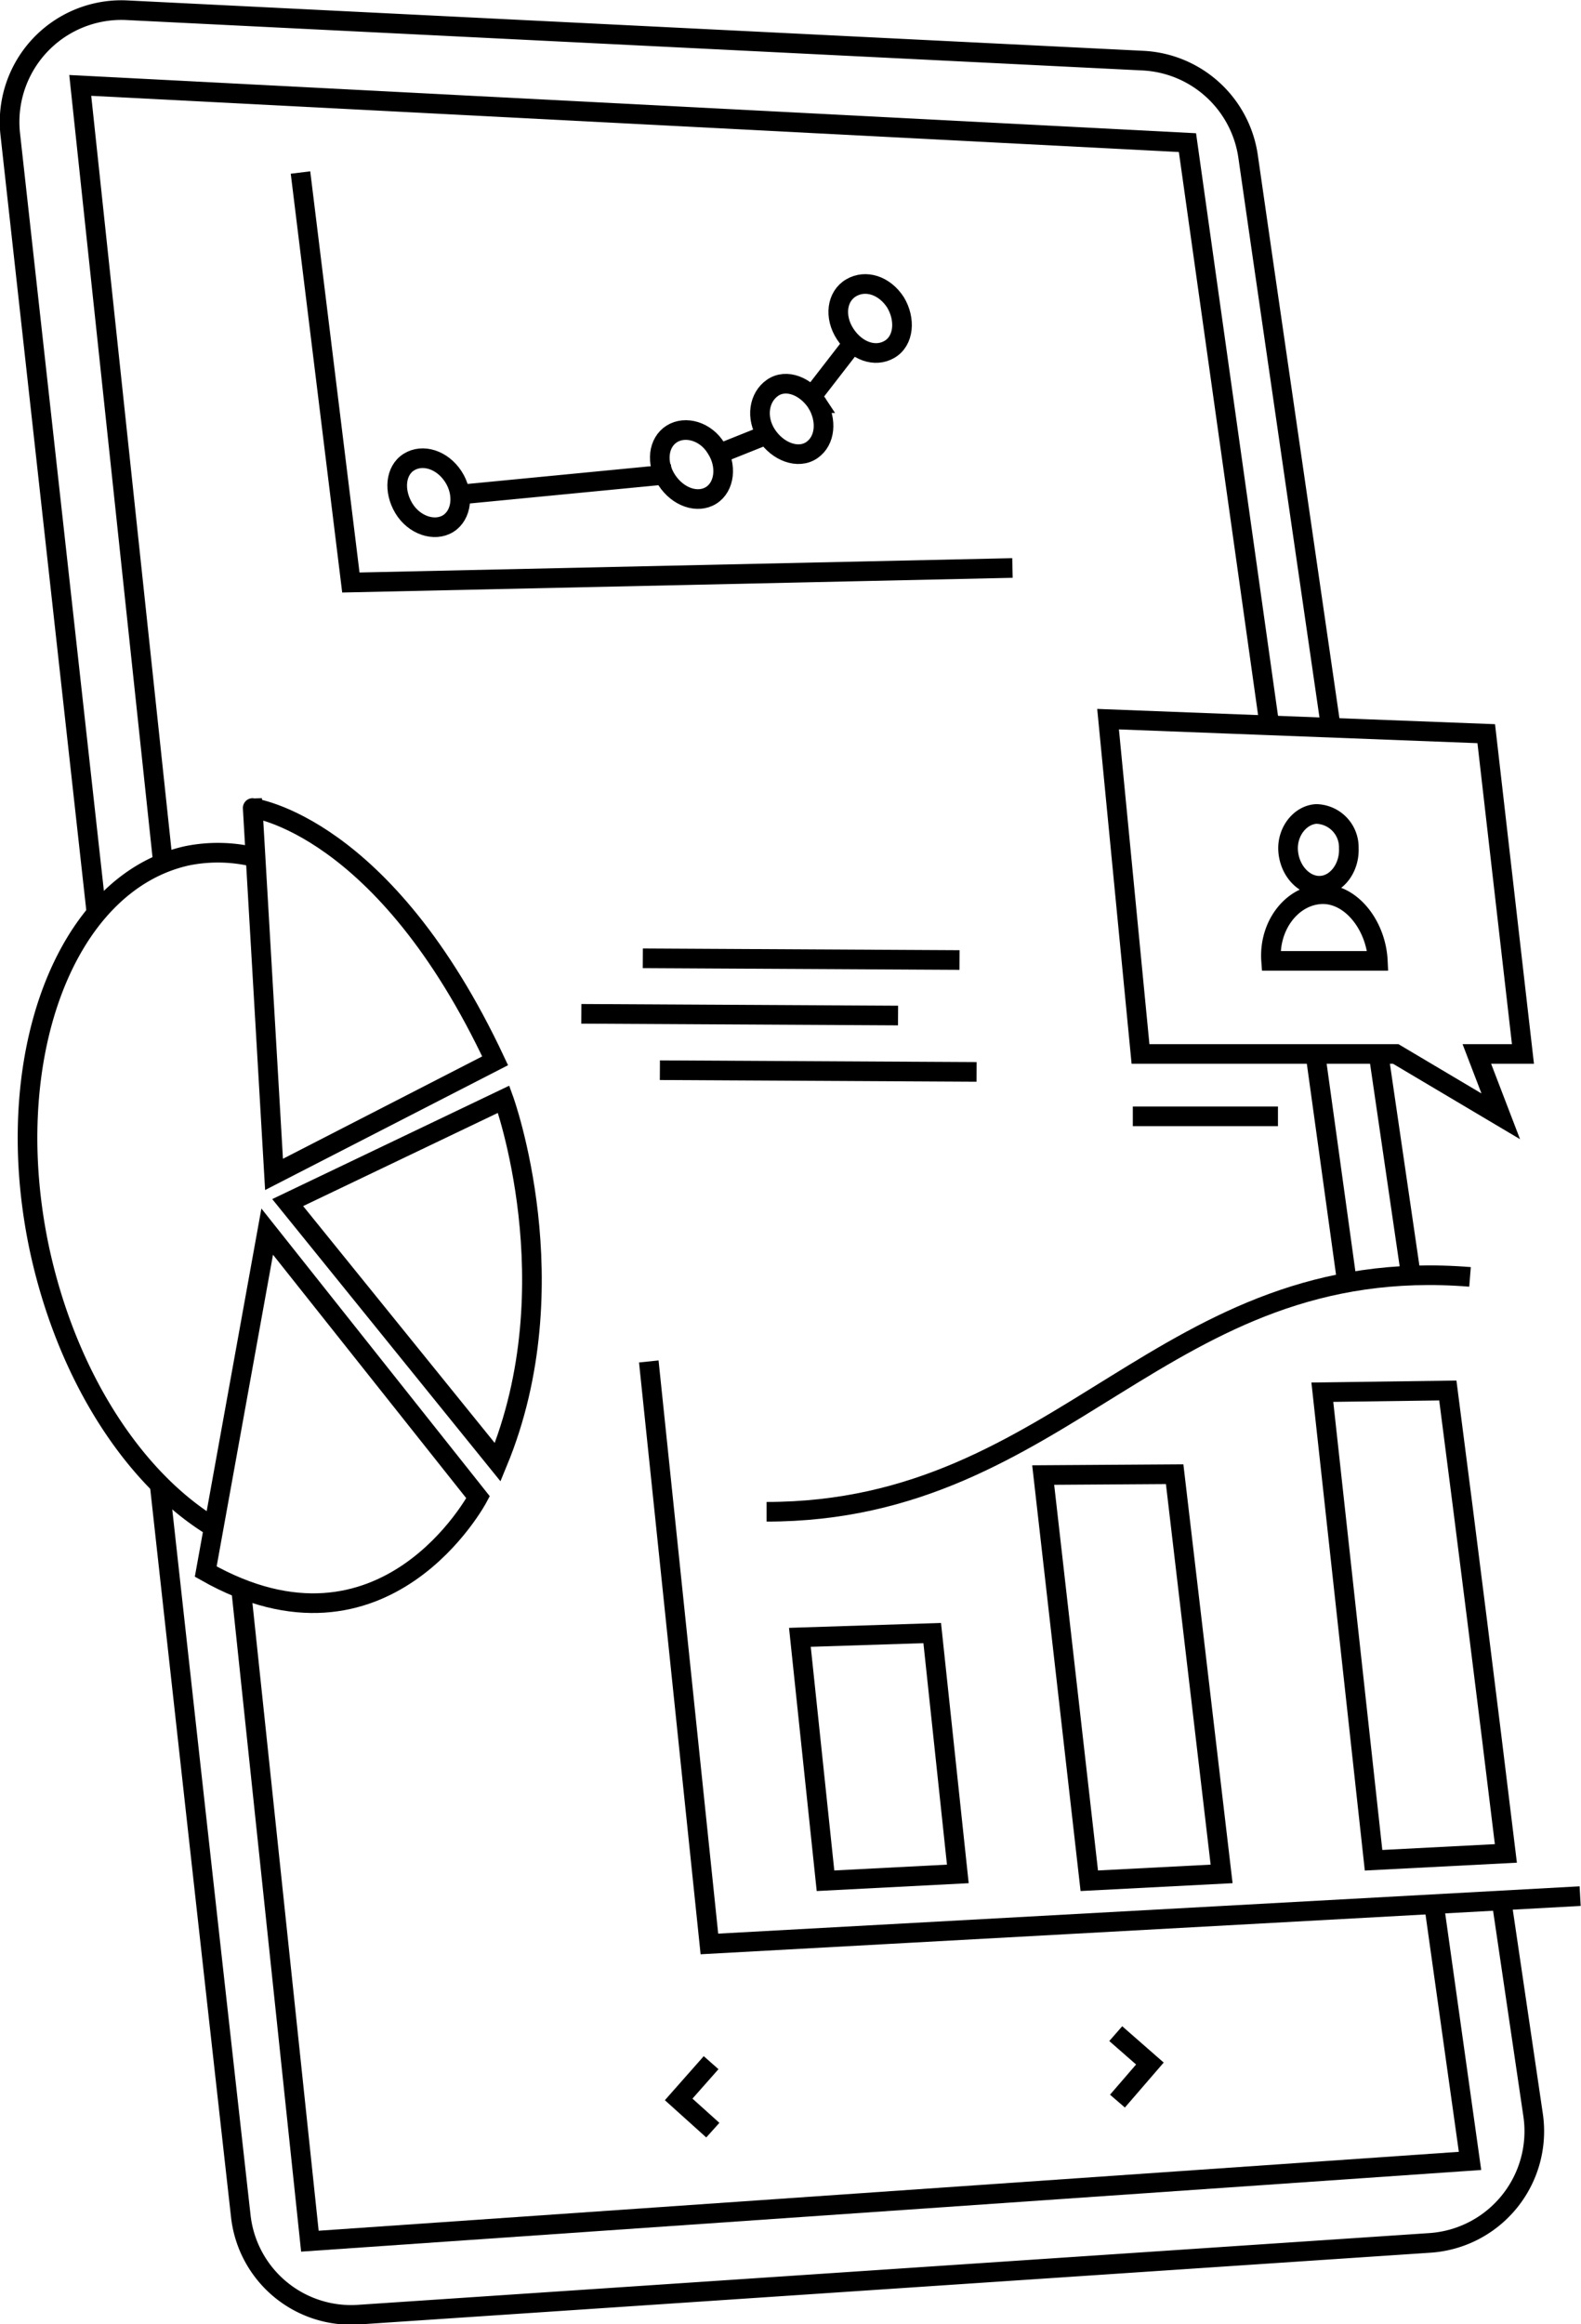 <svg xmlns="http://www.w3.org/2000/svg" viewBox="0 0 185.2 272.1" id="marketing"><g fill="none" stroke="#000" stroke-width="2.3"><path d="M175.9 222.6l3.7 25.1a13.1 13.1 0 01-12.1 14.9L42 271a13 13 0 01-13.8-11.6q-4.8-42.9-9.5-85.6m142.8-50.3l3.8 26m-154-42.6L1.2 15.7A13.1 13.1 0 0114.9 1.2l119 5.9a13.1 13.1 0 0112.3 11.2l1.6 11.1 8.1 55.8"/><path d="M168 223.1l4.2 29.9-135.9 9.4-8-75.8m125.8-63.1l3.6 26M19.1 101.1L9.4 10l129.7 6.7 9.6 68.2"/><path d="M83.3 241.5l-3.8 4.3 4 3.6m47.4-3.4l3.8-4.4-4-3.5"/><path d="M76 159.4l7.1 68.2 102-5.6"/><path d="M89.8 177c35.1 0 46.3-30.4 82.4-27.5m-78.5 42.2l3 28.5 15.5-.8-3-28.2z"/><path d="M122.2 172.7l5.4 47.5 15.5-.8-5.5-46.8z"/><path d="M154.9 163l14.7-.2q3.5 27 6.8 54.2l-15.5.8z"/><path d="M25 178.8c-9.1-5.5-17-17.3-20.3-32.2-4.9-22.4 2.8-43.2 17.2-46.4a18.2 18.2 0 017.7.1"/><path d="M32.1 137.5l-2.5-42.9S45 96.5 58 124.2z"/><path d="M58.3 171.2l-24.6-30.4L59 128.7s7.9 21.7-.7 42.5z"/><path d="M31.3 144.2L24.1 184c21 11.9 31.9-8.7 31.9-8.7z"/><path d="M129.8 84.2l44.3 1.7 4.3 37.5H173l2.8 7.3-12.3-7.3h-29.9l-3.8-39.2z"/><path d="M35.2 20.2l5.9 48 77.5-1.7"/><path d="M95.1 46.4l4.8-6.2M84.3 53.1l5.5-2.2m-35.9 7l24.8-2.4"/><path d="M53.1 55.8c1.3 2 1 4.5-.6 5.5s-4 .2-5.2-1.8-1-4.4.6-5.4 3.9-.3 5.2 1.7zm30.8-3.3c1.3 2 1 4.5-.6 5.5s-3.9.2-5.2-1.8-1-4.4.6-5.4 4-.3 5.2 1.7zm11.8-5.3c1.2 2 1 4.4-.6 5.5s-4 .2-5.3-1.8-.9-4.4.7-5.5 3.9-.2 5.2 1.8zm9.2-11.8c1.2 2 1 4.5-.7 5.5s-3.9.2-5.2-1.8-1-4.4.7-5.4 3.9-.3 5.2 1.7z"/><path d="M158 99.3c.1 2.3-1.4 4.3-3.3 4.4s-3.6-1.7-3.8-4 1.4-4.3 3.3-4.4a3.9 3.9 0 013.8 4zm-3.3 5.4c-3.4.2-6.1 3.7-5.8 7.8h12.5c-.2-4.2-3.2-8-6.7-7.8z"/><path d="M132.7 130.7h17"/><path d="M75.3 112.2l37.1.2m-44.3 6.3l37.1.2m-27.9 6.4l37.1.2"/></g></svg>